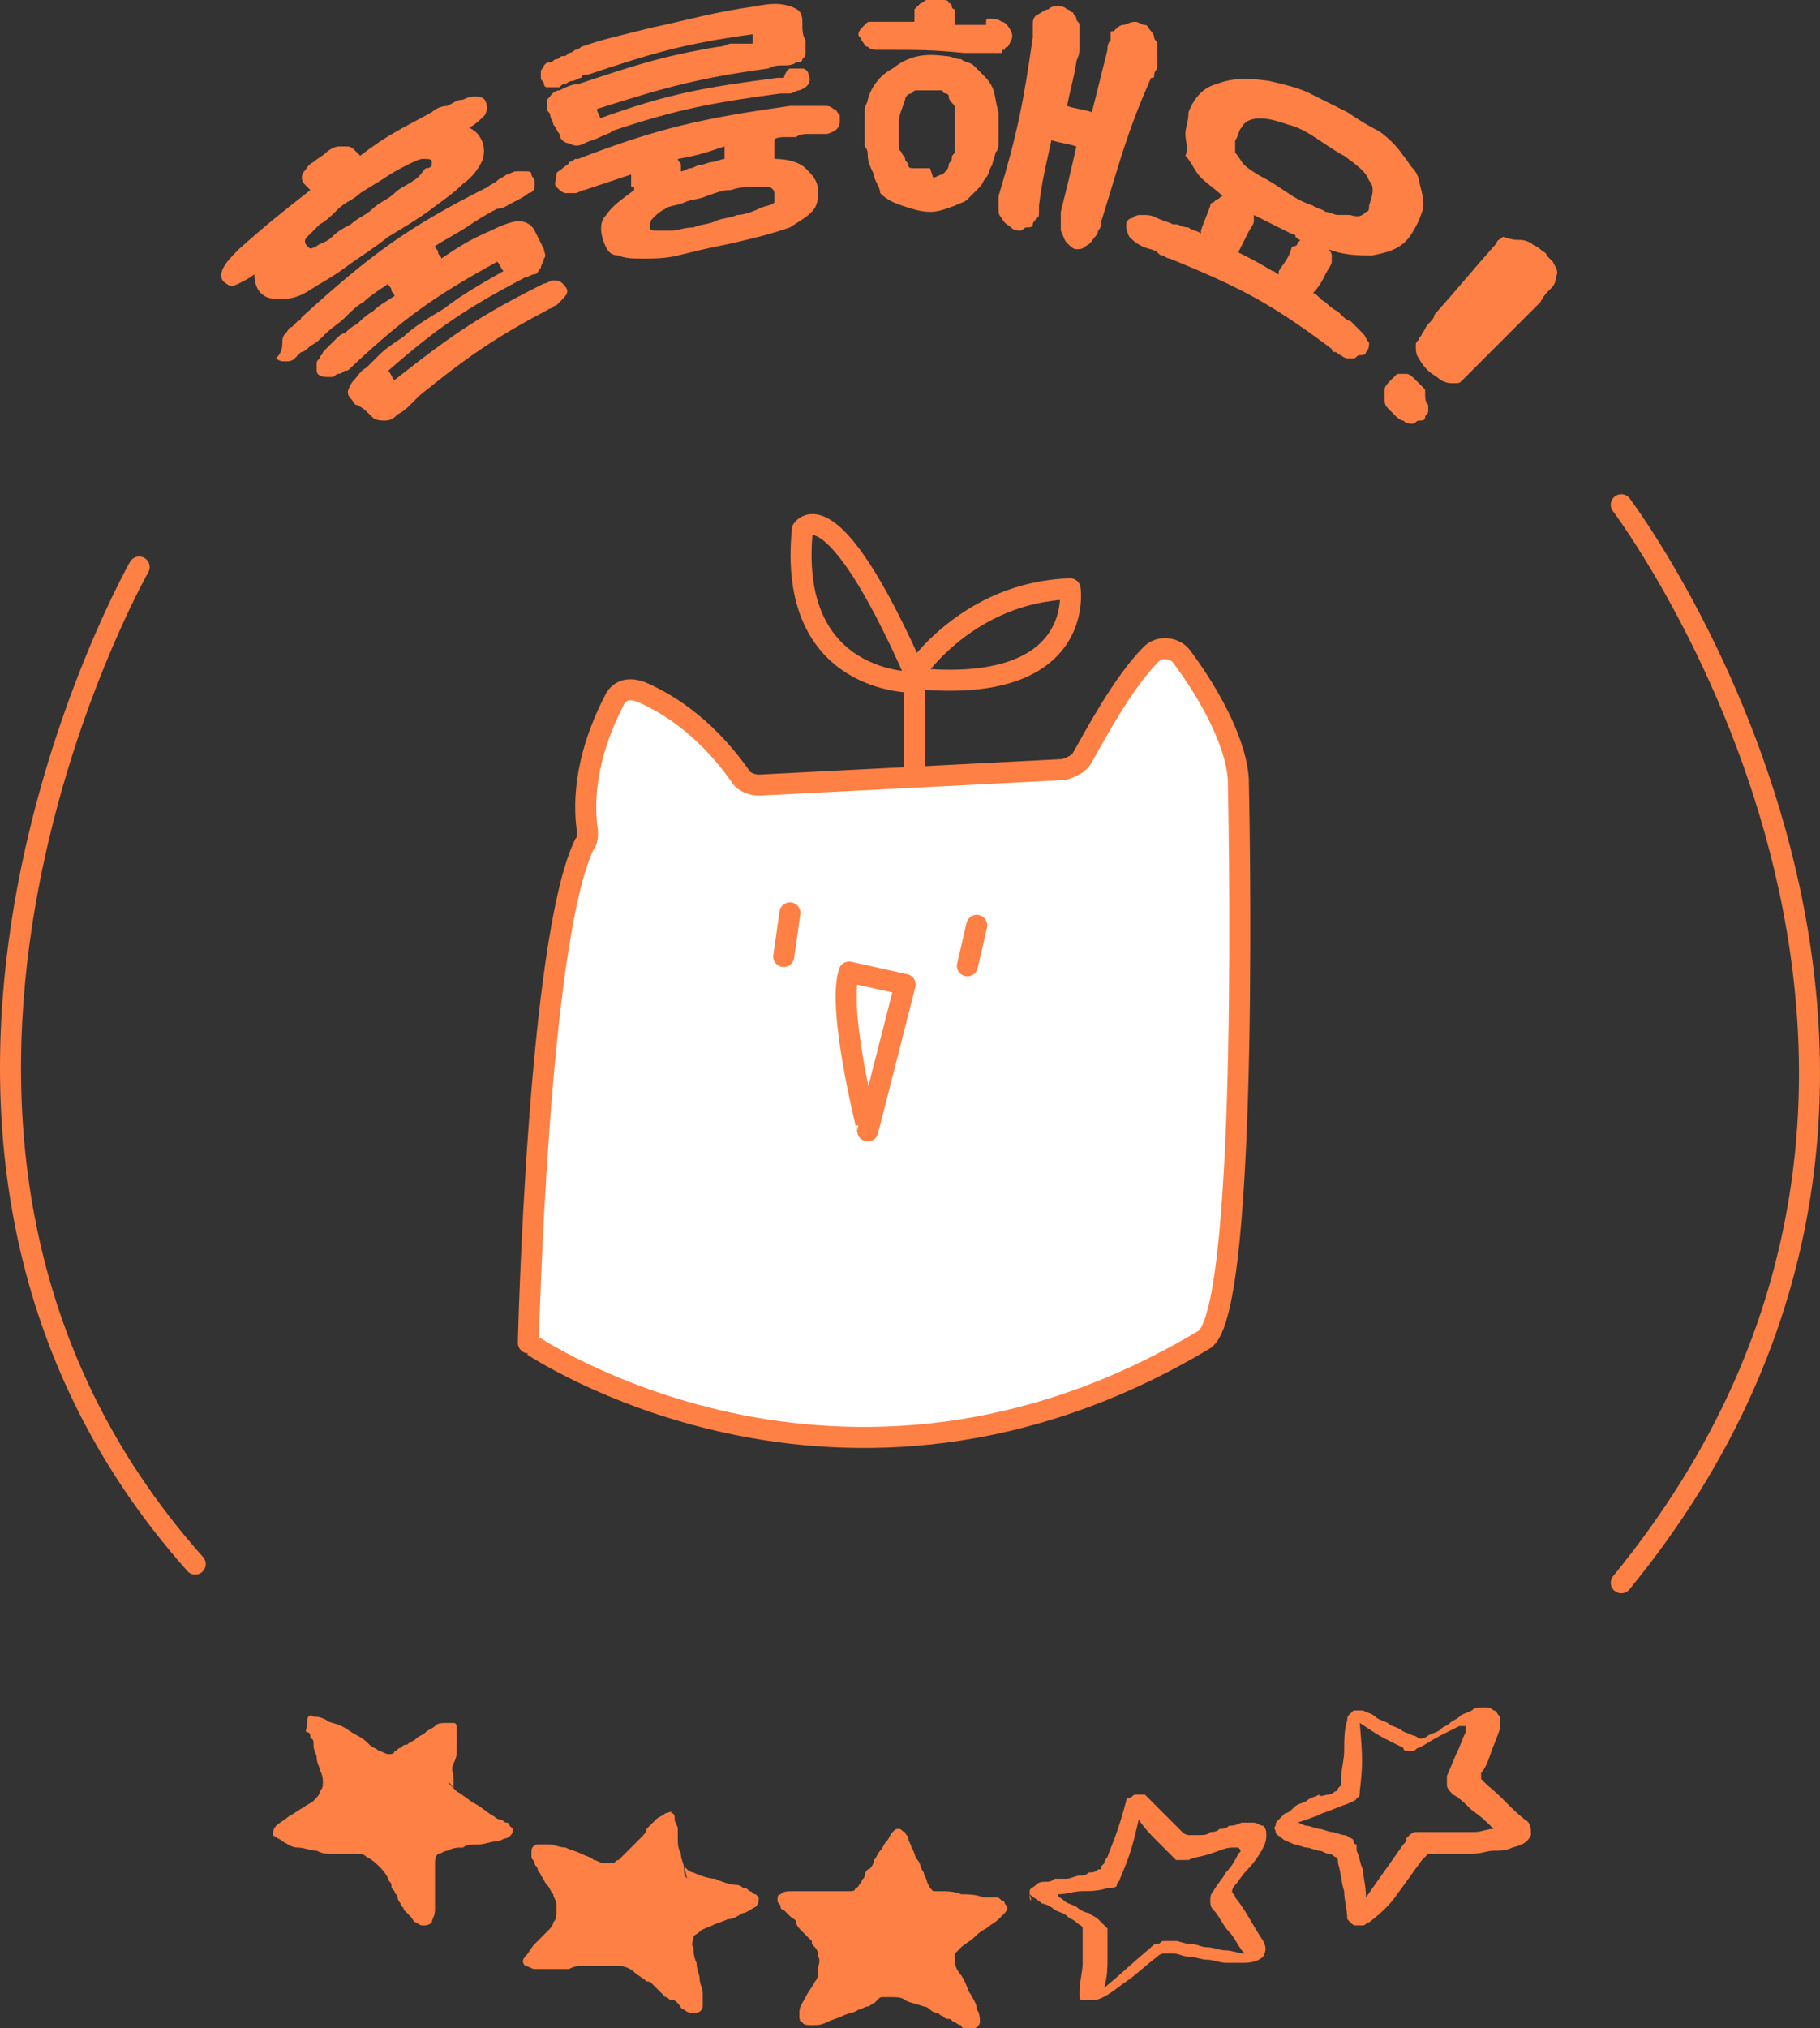 <svg xmlns="http://www.w3.org/2000/svg" viewBox="0 0 4330.07 4822.61">
    <rect x="0" y="0" width="4330.07" height="4822.61" fill="#333333" stroke="none"/>
    <defs>
        <style>
            .cls-1{fill:#fff;}.cls-1,.cls-2,.cls-3{stroke:#fe8045;stroke-linecap:round;stroke-width:50px;}.cls-1,.cls-3{stroke-linejoin:round;}.cls-2,.cls-3{fill:none;}.cls-2{stroke-miterlimit:10;}.cls-4{fill:#fe8045;}
        </style>
    </defs>
    <g id="레이어_2" data-name="레이어 2">
        <g id="레이어_1-2" data-name="레이어 1">
            <path class="cls-1"
                  d="M2864.62,3185.44c111.12-66.67,81.49-1333.44,81.49-1333.44-7.41-103.71-88.9-229.65-133.35-288.91-14.81-22.23-51.85-29.63-74.08-7.41-66.67,66.67-133.34,192.61-163,244.47-7.41,14.81-22.23,22.22-44.45,29.63l-726,37c-14.81,0-37-7.41-44.44-22.23-88.9-125.93-185.21-177.79-237.06-200-22.23-7.41-44.45-7.41-59.27,14.81-81.48,155.57-74.08,266.69-66.67,318.55,0,7.41,0,22.22-7.41,29.63-111.12,229.65-133.34,1185.28-133.34,1185.28S1997.88,3704,2864.62,3185.44Z"/>
            <line class="cls-2" x1="1879.35" y1="2170.55" x2="1864.54" y2="2274.26"/>
            <line class="cls-2" x1="2323.83" y1="2200.18" x2="2301.61" y2="2296.48"/>
            <path class="cls-3" d="M2020.11,2311.3l133.34,29.63-88.9,348.18S1990.47,2400.19,2020.11,2311.3Z"/>
            <path class="cls-3"
                  d="M2175.67,1844.59V1622.35s-303.72,7.41-266.68-363c0,0,66.67-111.12,266.68,340.77,0,0,125.94-192.61,370.4-200,0,0,37,244.47-348.17,214.83"/>
            <path class="cls-4"
                  d="M1294.12,674.13c7.41,0,14.82-7.41,22.22-7.41s14.82,0,22.23,7.41c14.81,14.81,14.81,22.22,0,37L1323.75,726c-7.41,0-7.41,7.41-14.81,7.41C1183,800.06,1116.33,844.51,997.8,940.82L975.58,963c-7.41,7.41-14.82,14.82-29.64,22.22-7.4,7.41-14.81,14.82-29.63,14.82-7.41,0-22.22,0-29.63-7.41-14.82-14.81-22.22-22.22-37-29.63-7.41,0-7.41-7.41-14.82-14.82s-7.4-14.81-7.4-14.81c0-7.41,7.4-22.23,14.81-29.63s14.82-22.23,29.63-29.64l29.64-29.63c14.81-14.81,37-29.63,59.26-44.45,22.22-22.22,59.26-44.44,96.3-66.67,37-29.63,88.9-59.26,140.76-88.89-7.41-7.41-7.41-14.82-14.82-22.23-148.16,81.49-222.24,133.35-348.18,251.87-7.4,7.41-7.4,7.41-14.81,7.41,0,0-7.41,7.41-14.82,7.41s-7.41,7.41-14.81,7.41H775.56c-14.82,0-22.22-7.41-22.22-14.82V866.74c0-7.41,0-7.41,7.4-14.82,0-7.41,7.41-7.41,7.41-14.82l7.41-7.4,22.22-22.23c7.41-7.41,14.82-14.81,22.23-14.81,7.41-7.41,14.81-14.82,29.63-22.23,7.41-7.41,22.22-22.22,37-29.63,14.82-14.82,29.63-22.22,51.86-37,0-7.41-7.41-7.41-7.41-14.82s-7.41-7.4-7.41-14.81c0,0-7.41,7.41-22.22,14.81-7.41,7.41-22.23,14.82-37,29.64-14.82,7.4-29.64,22.22-44.45,37s-29.63,22.22-44.45,37-22.22,22.22-37,29.63c-7.41,7.41-14.82,14.81-22.22,14.81l-14.82,14.82c-7.41,7.41-14.82,7.41-22.22,7.41s-14.82,0-22.23-7.41c14.82-14.82,14.82-29.63,14.82-37s0-14.82,7.41-22.22,7.4-14.82,14.81-14.82L708.89,763c7.41,0,7.41-7.4,7.41-7.4,163-148.16,251.87-214.84,444.48-311.14,7.4-7.41,14.81-7.41,22.22-14.82s14.82-7.4,22.22-14.81c7.41,0,14.82-7.41,22.23-7.41h22.22c7.41,0,14.82,0,14.82,7.41s7.41,7.41,7.41,14.81v14.82c0,7.41-7.41,14.82-14.82,14.82-7.41,7.4-22.22,14.81-37,22.22s-22.22,14.82-37,14.82c-29.63,14.81-51.86,29.63-74.08,44.44s-51.86,29.64-74.08,44.45c0,7.41,7.41,7.41,7.41,14.82s7.41,7.4,7.41,14.81c44.44-29.63,66.67-44.45,118.52-66.67Q1212.64,526,1234.86,526c14.81,0,29.63,7.4,37,22.22s14.81,29.63,22.22,44.45c0,7.41,7.41,14.81,0,22.22,0,7.41-7.41,14.82-7.41,22.23-7.41,7.41-7.41,14.81-14.81,14.81s-14.82,7.41-22.23,7.41c-140.75,74.08-207.42,118.53-326,222.24,7.41,7.41,7.41,14.82,14.82,22.23C1079.29,792.66,1146,748.21,1294.12,674.13ZM1027.43,266.69c7.41-7.41,22.23-14.82,37-14.82,14.82-7.41,22.23-14.81,37-14.81,14.82-7.41,22.23-7.41,29.63-7.41s14.82,0,22.23,7.41c7.41,14.81,7.41,22.22,0,37-7.41,7.4-22.23,22.22-37,29.63,14.81,7.41,22.22,14.81,29.63,29.63s7.41,37,0,51.86-22.22,37-44.45,51.85c-22.22,22.23-44.45,37-74.08,59.27S960.76,540.78,923.72,563c-37,29.63-74.08,51.85-103.71,74.08s-59.27,37-81.49,51.85-44.45,22.23-66.67,22.23-37,0-51.86-14.82c-7.41-7.41-14.81-22.22-14.81-44.45-7.41,7.41-22.23,14.82-37,22.23s-22.23,7.41-29.64,0c-14.81-7.41-14.81-22.23-7.4-37s22.22-29.63,37-44.45c66.67-59.26,103.71-88.9,170.38-140.75L723.7,437.07c-7.4-7.41-7.4-22.22,0-29.63s7.41-14.82,22.23-22.22c7.41-7.41,22.22-14.82,29.63-22.23s22.22-14.81,29.63-14.81h22.23c7.4,0,14.81,7.4,14.81,7.4l14.82,14.82C923.72,318.54,960.76,303.73,1027.43,266.69Zm0,118.53c0-7.41-7.41-7.41-22.22-7.41-7.41,0-22.23,7.41-37,14.81s-29.63,14.82-51.86,29.64-37,22.22-59.26,37c-14.82,14.81-37,22.22-51.86,37s-29.63,29.63-44.45,37L731.11,563q-11.11,11.12,0,22.22c7.41,7.41,7.41,7.41,22.23,0,7.4-7.41,22.22-7.41,37-22.22s29.63-22.23,44.44-29.63c14.82-14.82,37-22.23,51.86-37s37-22.23,51.86-37,37-22.23,44.44-29.64c14.82-7.4,22.23-22.22,29.64-29.63C1027.43,400,1027.43,392.62,1027.43,385.22Z"/>
            <path class="cls-4"
                  d="M1434.87,570.42c-7.41-22.23-7.41-44.45,7.41-59.27,14.82-22.22,37-37,66.67-59.26,0-7.41,0-7.41-7.41-7.41V414.85l-111.12,37c-7.4,0-14.81,7.41-22.22,7.41H1346c-7.41,0-14.82-7.41-22.23-14.82s0-14.82,0-29.63c0-7.41,7.41-7.41,14.82-14.82s14.81-7.41,14.81-14.81c7.41,0,14.82-7.41,14.82-7.41h7.41c192.61-74.08,296.32-96.31,503.74-125.94h81.49c7.41,0,14.82,0,22.23,7.41,7.4,0,7.4,7.41,14.81,14.82v14.81c0,14.82-7.41,22.23-29.63,29.63h-37c-14.82,0-29.63,0-37,7.41H1872c-7.41,0-29.64,0-29.64,7.41v44.45c29.64,0,59.27,7.41,74.08,22.22S1946,429.66,1946,451.89s0,37-14.82,51.85-29.63,22.23-51.86,37c-22.22,7.41-44.44,14.82-74.08,22.23S1746,577.82,1709,585.23s-66.67,14.82-96.3,22.23-59.27,7.4-81.49,7.4-44.45,0-59.27-7.4C1449.69,607.46,1442.28,592.64,1434.87,570.42ZM1879.35,163H1909c7.4,0,14.81,7.41,14.81,14.82,7.41,14.82,0,29.63-22.22,37-7.41,0-14.82,7.41-22.23,7.41h-22.22c-163,22.22-244.46,37-400,88.89-7.41,7.41-14.82,7.41-29.64,14.82s-22.22,7.41-37,14.82-22.22,7.4-37,0c-7.4,0-22.22-7.41-22.22-22.23-7.41-7.41-7.41-14.81-14.82-22.22,0-7.41-7.4-14.82-7.4-22.23h0c0-7.4-7.41-7.4-7.41-14.81V237.05c7.41-7.4,14.81-22.22,29.63-22.22,14.82-7.41,29.63-14.82,44.45-14.82,133.34-44.44,200-66.67,333.36-88.89,14.82,0,22.22-7.41,29.63-7.41h51.86V81.49h0c-163,22.22-237.06,44.44-392.63,96.3h-7.41s-7.4,0-7.4,7.41c-7.41,0-14.82,7.41-22.23,7.41S1346,200,1346,200c-7.41,0-7.41,0-14.82,7.41h-29.63c-7.41,0-7.41-7.41-7.41-7.41,0-7.4-7.41-7.4-7.41-14.81V170.38c0-7.41,7.41-7.41,7.41-14.81,7.41-7.41,7.41-7.41,14.82-7.41s7.4-7.41,14.81-7.41,7.41-7.41,14.82-7.41,7.41,0,14.81-7.4c7.41,0,14.82-7.41,14.82-7.41,7.41,0,14.82-7.41,14.82-7.41,22.22-7.41,44.44-14.82,74.08-22.22L1546,66.67c103.71-22.22,148.16-37,251.88-51.85,37-7.41,59.26-7.41,81.48,0s29.64,14.81,29.64,37,0,29.63,7.4,44.44v29.63c0,7.41,0,7.41-7.4,14.82,0,7.41-7.41,7.41-14.82,7.41-7.41,7.41-22.22,7.41-29.63,7.41-14.82,0-22.23,0-37,7.4-163,22.23-244.47,44.45-407.44,96.31,0,7.41,7.4,14.81,7.4,22.22,163-59.26,251.88-74.08,422.26-96.3h14.82C1872,163,1879.35,163,1879.35,163Zm-37,296.33c0-7.41-7.4-14.82-14.81-14.82h-37c-14.82,0-29.63,0-51.86,7.41-22.22,0-37,7.41-59.26,14.81-14.82,7.41-37,7.41-51.86,14.82s-37,7.41-44.45,14.81c-14.81,7.41-22.22,14.82-29.63,22.23s-7.41,14.81-7.41,22.22,7.41,7.41,14.82,7.41h37c14.82,0,29.63-7.41,51.86-7.41,14.81-7.4,37-7.4,51.85-14.81s37-7.41,51.86-14.82c14.81,0,37-7.41,51.85-14.81s29.64-7.41,37-14.82Zm-229.64-81.49c0,7.41,7.4,7.41,7.4,14.81v14.82c7.41,0,14.82-7.41,22.23-7.41s14.81-7.41,22.22-7.41,22.23-7.4,29.63-7.4,22.23-7.41,29.64-7.41V348.18C1679.34,363,1657.11,370.4,1612.67,377.81Z"/>
            <path class="cls-4"
                  d="M2353.47,44.45c7.4,0,22.22,0,29.63,7.4q11.12,0,22.22,22.23c7.41,14.81,0,22.22-7.41,37,0,0-7.4,0-7.4,7.41-7.41,0-7.41,0-7.41,7.4h-88.9c-74.08-7.4-111.12-7.4-177.79-7.4h-29.63c-7.41,0-14.82,0-22.23-7.41-7.4,0-7.4-7.41-14.81-14.82,0-7.4-7.41-7.4-7.41-14.81s7.41-14.82,14.82-22.23,7.4-7.4,14.81-7.4h103.71V44.45h0V22.22l7.41-7.4,7.41-7.41c7.41,0,7.41-7.41,14.82-7.41h37c7.4,0,14.81,0,14.81,7.41,7.41,0,7.41,7.41,7.41,7.41,0,7.4,7.41,7.4,7.41,7.4v37h74.08C2346.06,44.45,2346.06,44.45,2353.47,44.45Zm-103.72,88.89c14.82,0,22.23,7.41,37,7.41,7.41,7.41,22.23,7.41,29.64,14.82l22.22,22.22c7.41,7.41,14.82,14.82,22.22,29.63s7.41,37,14.82,59.27v66.67c0,14.82,0,22.22-7.41,29.63,0,7.41-7.41,22.23-7.41,29.63-7.4,7.41-7.4,22.23-14.81,29.64s-7.41,14.81-14.82,22.22l-29.63,29.63c-7.41,7.41-14.82,7.41-29.63,14.82-22.23,7.4-37,14.81-59.27,14.81s-44.44-7.41-66.67-14.81-37-14.82-51.85-29.64c0-14.81-14.82-29.63-14.82-44.44-7.41-14.82-14.82-29.63-14.82-44.45,0-7.41,0-14.82-7.4-22.22v-88.9c0-7.41,7.4-14.82,7.4-22.23,7.41-29.63,29.64-59.26,59.27-74.08C2160.86,133.34,2197.9,125.93,2249.75,133.34Zm-29.63,288.92c7.41,0,14.82-7.41,22.23-7.41l7.4-7.41s7.41-7.41,7.41-14.82,7.41-7.4,7.41-14.81,0-7.41,7.41-14.82V259.28c0-7.41,0-7.41-7.41-14.81,0,0-7.41-7.41-7.41-14.82s-7.41-7.41-7.41-7.41-7.4,0-7.4-7.41h-59.27c-7.41,0-7.41,0-14.81,7.41-7.41,0-14.82,7.41-14.82,14.82-7.41,22.22-14.82,37-14.82,51.85v59.27c0,7.41,0,7.41,7.41,14.81,0,7.41,7.41,7.41,7.41,14.82s7.41,7.41,7.41,14.81,7.41,7.41,14.81,7.41h37Zm400,103.71c0,7.41,0,14.81-7.4,22.22,0,7.41-7.41,14.82-7.41,14.82-7.41,7.41-7.41,14.81-22.23,22.22-7.4,7.41-14.81,7.41-22.22,7.41s-14.82-7.41-22.22-14.82-7.41-14.81-14.82-29.63V503.74c14.82-59.26,22.22-88.89,37-155.56-22.22-7.41-37-7.41-59.26-14.82-14.82,66.67-22.23,96.3-29.64,155.57v14.81c0,7.41,0,14.82-7.4,14.82,0,7.41-7.41,7.41-7.41,14.82s-7.41,7.4-14.82,7.4-7.41,7.41-14.81,7.41-14.82,0-22.23-7.41-14.81-7.4-22.22-22.22c-7.41-7.41-7.41-14.82-7.41-22.23V466.7c44.45-148.16,59.26-222.24,81.49-377.81h0V59.26c0-7.41,0-14.81,7.41-22.22,14.81-7.41,22.22-14.82,29.63-14.82,7.41-7.41,14.81-7.41,22.22-7.41s14.82,0,22.23,7.41c7.4,0,7.4,7.41,14.81,7.41,0,7.41,7.41,7.41,7.41,14.82s7.41,7.4,7.41,14.81v59.27c0,14.81-7.41,22.22-7.41,29.63-7.41,44.45-14.82,66.67-22.22,103.71,22.22,7.41,37,7.41,59.26,14.82,14.82-59.27,22.22-88.9,37-148.16,0-7.41,0-14.82,7.41-22.23V81.49c0-7.41,0-7.41,7.41-7.41,7.4-7.41,14.81-14.82,22.22-14.82s14.82-7.41,29.63-7.41c7.41,0,14.82,7.41,22.23,7.41s7.4,7.41,14.81,14.82c0,0,7.41,7.41,7.41,14.81s7.41,7.41,7.41,14.82V163s-7.41,7.41-7.41,14.82,0,7.41-7.41,7.41C2679.42,318.54,2664.6,385.22,2620.15,526Z"/>
            <path class="cls-4"
                  d="M3212.8,763h0l7.4,7.41,22.23,22.23c7.41,7.4,7.41,14.81,14.81,22.22,0,7.41,0,14.82-7.4,22.22,0,7.41-7.41,7.41-14.82,7.41s-7.41,7.41-14.82,7.41h-14.81c-7.41,0-14.82-7.41-14.82-7.41-7.41,0-7.41-7.41-14.81-7.41s-7.41-7.4-7.41-7.4c-148.16-111.12-222.24-148.16-385.22-214.84,0,0-7.41,0-14.82-7.4-7.4,0-7.4,0-14.81-7.41s-22.23-7.41-37-14.82-22.23-14.81-29.63-22.22c-7.41-14.82-7.41-22.23-7.41-29.63s7.41-14.82,14.81-14.82c7.41-7.41,14.82-7.41,22.23-7.41,14.81,0,22.22,0,37,7.41s22.22,7.41,37,14.82H2798c7.4,0,14.81,7.4,29.63,7.4,7.41,7.41,22.22,7.41,29.63,14.82v-7.41h0c7.41-22.22,14.82-37,22.22-59.26,0-7.41,7.41-7.41,7.41-7.41l7.41-7.41c7.41,0,7.41-7.41,14.82-7.41-14.82-14.81-37-29.63-51.86-44.44s-22.22-37-37-51.86c7.41-14.82,0-37,0-51.86s7.41-29.63,7.41-51.85q22.22-55.56,66.67-66.68c37-14.81,74.08-14.81,125.94-7.4,29.63,7.4,66.67,14.81,96.3,29.63l88.9,44.45c22.22,14.81,44.45,29.63,74.08,44.45a225.37,225.37,0,0,1,59.26,59.26c7.41,7.41,14.82,22.22,22.23,29.63s14.81,22.23,14.81,29.63c7.41,29.64,14.82,51.86,7.41,74.08s-14.82,37-29.63,59.27c-22.23,29.63-51.86,37-88.9,44.45-29.63,0-66.67,0-103.71-14.82,7.41,7.41,7.41,14.82,7.41,14.82v14.81c0,7.41-7.41,14.82-14.82,29.63s-14.81,29.64-29.63,44.45c14.82,7.41,14.82,14.82,29.63,22.23,7.41,7.4,14.82,14.81,29.63,22.22C3198,755.62,3205.39,763,3212.8,763Zm37-259.28c7.4,0,7.4-7.4,7.4-14.81,7.41-22.23,14.82-44.45,0-59.27-7.4-22.22-29.63-37-59.26-59.26-14.82-7.41-37-22.23-59.26-37s-44.45-29.63-74.08-37c-22.23-7.41-44.45-14.82-66.68-14.82s-37,7.41-44.44,22.23c-7.41,7.41-7.41,22.22-14.82,29.63V363c7.41,7.41,14.82,22.23,22.22,29.63s29.64,22.23,44.45,29.64,37,22.22,59.27,37,37,22.22,59.26,29.63c7.41,7.41,22.22,7.41,29.63,14.81,7.41,0,22.23,7.41,29.63,7.41h29.64C3235,518.56,3242.43,511.15,3249.84,503.74ZM3072,555.6l-44.44-22.23-44.45-22.22V526c0,7.4-7.41,14.81-14.82,29.63s-14.81,29.63-22.22,44.45c29.63,14.81,44.45,22.22,81.49,44.44,7.4,0,7.4,7.41,14.81,7.41v-7.41h0c14.82-22.22,22.23-29.63,29.63-51.85,0,0,0-7.41,7.41-7.41,0,0,7.41,0,7.41-7.41l7.41-7.41c-7.41,0-7.41-7.4-14.82-7.4C3086.86,563,3079.45,555.6,3072,555.6Z"/>
            <path class="cls-4"
                  d="M3612.83,570.42c7.41,0,14.81,0,29.63,7.4,7.41,7.41,14.82,7.41,22.22,14.82s14.82,7.41,14.82,14.81l14.82,14.82c7.4,14.82,14.81,22.23,7.4,37,0,14.82-7.4,22.23-14.81,29.63s-14.82,14.82-22.23,29.64l-22.22,22.22L3501.71,881.55l-22.23,22.23c-7.4,7.4-7.4,7.4-22.22,7.4-7.41,0-14.82,0-29.63-7.4-7.41-7.41-22.23-14.82-29.63-22.23s-14.82-14.81-22.23-29.63c-7.41-7.41-7.41-22.22-7.41-29.63s0-7.41,7.41-14.82c0-7.41,7.41-7.41,7.41-14.81,7.41-7.41,7.41-14.82,14.82-22.23s14.81-14.81,14.81-22.22c59.27-66.67,88.9-103.71,148.16-170.39,0-7.41,7.41-7.41,14.82-14.81C3598,570.42,3605.42,570.42,3612.83,570.42ZM3398,963v14.82c0,7.4-7.41,7.4-7.41,14.81s-7.41,7.41-14.82,7.41-7.41,7.41-14.81,7.41-14.82,0-22.23-7.41c-7.41,0-14.81-7.41-22.22-14.82l-14.82-14.81c-7.41-7.41-7.41-14.82-7.41-22.23V926c0-7.41,7.41-14.82,14.82-22.23L3323.92,889h22.22c7.41,0,14.82,7.41,22.22,14.81L3390.59,926C3390.59,948.22,3390.59,955.63,3398,963Z"/>
            <path class="cls-4"
                  d="M1071.88,4244.79h0l14.82,14.82c14.81,7.4,29.63,22.22,44.44,29.63s29.64,22.22,44.45,29.63c0,0,7.41,7.41,14.82,7.41s7.41,7.41,14.81,7.41,7.41,7.4,7.41,7.4l7.41,7.41c0,7.41,0,14.82-14.82,22.23-7.4,0-14.81,7.4-22.22,7.4-14.82,0-29.63,7.41-44.45,7.41s-29.63,0-37,7.41c-14.81,0-22.22,0-37,7.41-7.41,0-14.81,7.41-22.22,7.41-7.41,7.4-7.41,14.81-7.41,22.22v111.12c0,14.82-7.41,22.22-7.41,29.63-7.41,7.41-14.81,7.41-22.22,7.41s-14.82-7.41-14.82-7.41c-7.41,0-7.41-7.41-14.81-14.81l-14.82-14.82c0-7.41-7.41-7.41-7.41-14.82,0,0-7.41-7.4-7.41-14.81s-7.4-7.41-7.4-14.82c-7.41-7.41-7.41-7.41-7.41-14.81s-7.41-7.41-7.41-14.82c-7.41-14.82-14.82-22.22-22.22-29.63s-14.82-14.82-29.64-22.23c0,0-7.4-7.41-14.81-7.41H790.38c-14.82,0-22.23,0-37-7.4-14.82,0-29.64-7.41-44.45-7.41s-22.23-7.41-37-14.82c-7.41-7.41-14.82-7.41-22.23-14.81,0-7.41,0-14.82,7.41-22.23s22.23-14.81,29.63-22.22c14.82-7.41,22.23-14.82,37-22.23,7.41-7.4,14.82-7.4,22.23-14.81s14.81-14.82,14.81-22.23c7.41-7.4,7.41-14.81,7.41-22.22s0-14.82-7.41-29.63c0-7.41-7.4-14.82-7.4-29.63,0-7.41-7.41-14.82-7.41-29.64,0-7.4,0-14.81-7.41-14.81,0-7.41,0-14.82-7.41-14.82s0-14.81,0-14.81v-14.82c0-7.41,7.41-14.82,14.82-7.41,7.41,0,14.81,0,29.63,7.41,7.41,7.41,22.22,7.41,37,14.82s22.22,14.81,37,22.22,22.22,14.82,29.63,22.22,14.82,7.41,22.23,14.82c7.4,0,14.81,7.41,22.22,7.41s14.82,0,14.82-7.41c7.4,0,7.4-7.41,14.81-7.41,7.41-7.41,7.41-7.41,14.82-7.41,7.41-7.4,14.81-7.4,22.22-14.81s14.82-7.41,22.23-14.82,14.81-7.41,22.22-14.81,14.82-7.41,29.63-7.41h14.82c7.41,0,7.41,7.41,7.41,14.81v44.45c0,14.82,0,22.23-7.41,37s0,22.23,0,37v22.23C1064.47,4230,1064.47,4237.38,1071.88,4244.79Z"/>
            <path class="cls-4"
                  d="M1634.89,4444.81h0c7.41,7.4,14.82,7.4,14.82,7.4,14.81,7.41,37,14.82,51.85,14.82,14.82,7.41,37,14.82,51.86,14.82,0,0,7.41,0,14.81,7.4,7.41,0,7.41,0,14.82,7.41,7.41,0,7.41,7.41,14.82,7.41l7.4,7.41c0,7.41,0,14.81-7.4,22.22-14.82,7.41-22.23,14.82-29.64,14.82-14.81,7.41-22.22,14.81-37,14.81-14.81,7.41-22.22,7.41-37,14.82s-22.22,7.41-29.63,14.82-14.81,7.4-14.81,14.81-7.41,14.82,0,22.23c0,7.4,0,22.22,7.4,37,0,14.81,7.41,29.63,7.41,37,0,14.81,7.41,22.22,7.41,37v29.63c0,7.41-7.41,14.81-14.82,14.81H1642.3c-7.41,0-14.82-7.4-14.82-7.4-7.41,0-7.41-7.41-14.81-14.82s-7.41-7.41-14.82-7.41-7.41-7.41-14.82-7.41l-14.81-14.81-14.82-14.82c-7.41-7.41-7.41-7.41-14.82-7.41-7.4-7.4-22.22-14.81-29.63-22.22s-22.22-14.82-37-14.82h-81.49c-14.81,0-22.22,0-37,7.41H1271.9c-7.41,0-14.82-7.41-22.23-7.41q-11.12-11.1,0-22.22c7.41-7.41,14.82-22.22,22.23-29.63s22.22-22.23,29.63-29.63,14.81-14.82,14.81-22.23c7.41-7.41,7.41-14.81,7.41-22.22v-22.23c0-7.4-7.41-14.81-7.41-22.22-7.4-7.41-7.4-14.82-14.81-22.22s-7.41-14.82-14.82-22.23c0-7.41-7.41-7.41-7.41-14.81s-7.4-7.41-7.4-14.82-7.41-7.41-7.41-14.82v-14.81c0-7.41,7.41-14.82,14.81-14.82h29.64c7.4,0,22.22,7.41,37,7.41,14.81,7.41,22.22,7.41,37,14.82s22.22,7.4,29.63,14.81c7.41,0,14.81,7.41,22.22,7.41h22.23c7.4,0,7.4-7.41,14.81-7.41l14.82-14.81,14.81-14.82,22.23-22.22c7.41-7.41,14.81-14.82,14.81-22.23l22.23-22.22c7.41-7.41,14.81-7.41,22.22-14.82,7.41,0,14.82-7.41,14.82,0,7.41,0,7.41,7.41,7.41,14.82s7.4,14.81,7.4,22.22v22.23c0,14.81,0,22.22,7.41,37,0,14.81,7.41,22.22,7.41,37,0,7.4,0,14.81,7.41,22.22C1627.48,4437.4,1627.48,4437.4,1634.89,4444.81Z"/>
            <path class="cls-4"
                  d="M2220.12,4496.66h14.82c14.81,0,37,0,51.85,7.41,14.82,0,37,0,51.86,7.41h29.63c7.41,0,7.41,0,14.82,7.41,7.41,0,7.41,7.4,7.41,7.4q11.1,11.11,0,22.23l-14.82,14.81c-7.41,7.41-22.22,14.82-29.63,22.23-14.82,7.41-22.23,14.81-29.63,22.22s-22.23,14.82-29.64,22.23L2272,4644.82v22.23c0,7.4,7.41,22.22,14.81,29.63,14.82,22.22,14.82,37,22.23,44.45,7.41,14.81,14.81,22.22,14.81,37,7.41,7.4,7.41,22.22,7.41,29.63s-7.41,14.81-14.81,14.81h-14.82c-7.41,0-14.82,0-14.82-7.4-7.4,0-14.81-7.41-14.81-7.41-7.41,0-7.41-7.41-14.82-7.41s-7.41,0-14.81-7.41c-7.41,0-7.41-7.41-14.82-7.41s-14.82-7.4-14.82-7.4-7.4-7.41-14.81-7.41c-22.23-7.41-29.63-7.41-44.45-14.82-7.41-7.41-22.22-7.41-37-7.41h-14.82c-7.4,0-7.4,0-14.81,7.41l-7.41,7.41c-7.41,0-7.41,7.41-14.82,7.41s-14.81,7.41-22.22,7.41c-7.41,7.4-22.22,7.4-37,14.81s-22.22,7.41-37,14.82-22.22,7.41-37,7.41c-7.41,0-22.22,0-22.22-7.41-7.41,0-7.41-7.41-7.41-22.23s7.41-22.22,14.81-37,14.82-22.22,22.23-37c7.41-7.4,7.41-14.81,7.41-29.63,0-7.41,7.4-22.22,0-29.63,0-7.41,0-14.82-7.41-22.22s-7.41-7.41-7.41-14.82L1909,4593c-7.41-7.41-14.82-14.82-14.82-22.23s-7.41-7.41-14.82-14.81l-14.81-14.82s-7.41,0-7.41-7.41-7.41-7.41-7.41-14.81,0-14.82,7.41-14.82c7.41-7.41,14.82-7.41,29.63-7.41h133.35c7.4,0,14.81,0,14.81-7.41,7.41,0,7.41-7.4,14.82-14.81,0-7.41,7.41-7.41,7.41-14.82s7.4-14.82,7.4-14.82c7.41,0,14.82-14.81,14.82-22.22,7.41-7.41,7.41-14.81,14.82-22.22s7.4-14.82,14.81-22.23,7.41-14.81,14.82-22.22,7.41-7.41,14.81-7.41,7.41,7.41,14.82,7.41c0,7.41,7.41,7.41,7.41,14.82s7.41,14.81,7.41,22.22c7.4,7.41,7.4,22.22,14.81,29.63s7.41,22.23,14.82,29.63c0,7.41,7.41,14.82,7.41,22.23C2212.71,4489.25,2212.71,4489.25,2220.12,4496.66Z"/>
            <path class="cls-4"
                  d="M2590.52,4452.21c7.41,0,14.82,0,22.23-7.4,7.4,0,7.4,0,7.4-7.41l7.41-7.41s0-7.41,7.41-14.82c7.41-22.22,14.82-37,22.22-59.26s14.82-44.45,22.23-74.08c0-7.41,7.41-7.41,7.41-7.41,7.4,0,7.4-7.41,14.81-7.41h22.23l22.22,22.23,22.22,22.22,22.23,22.22,22.22,22.23c7.41,7.41,14.82,7.41,14.82,7.41h22.22c14.82,0,22.23,0,29.64-7.41,7.4,0,14.81,0,22.22-7.41,7.41,0,14.82,0,22.22-7.41,7.41,0,14.82,0,29.64-7.41h29.63c7.41,0,14.81,7.41,22.22,7.41,7.41,7.41,7.41,14.82,7.41,22.23s0,14.81-7.41,29.63-22.22,37-37,51.85-22.22,29.64-29.63,37-7.41,14.82-7.41,14.82c0,7.41,7.41,7.41,7.41,14.82,29.63,37,37,59.26,66.67,103.71,7.41,14.82,7.41,22.22,0,37-7.41,7.41-22.22,14.82-44.45,14.82h-44.44c-14.82,0-29.64-7.41-44.45-7.41s-29.64-7.41-44.45-7.41-22.23-7.41-37-7.41h-22.23s-7.4,0-14.81,7.41c-29.63,22.22-51.86,44.45-74.08,59.26s-44.45,37-74.08,44.45h-29.63c-7.41,0-7.41-7.41-7.41-7.41v-14.81c0-22.23,7.41-44.45,7.41-66.67v-81.49c0-7.41-7.41-7.41-14.82-14.82s-14.82-7.41-22.22-14.82-14.82-7.4-29.64-14.81c-7.4-7.41-22.22-14.82-29.63-14.82-7.41-7.41-22.22-14.81-29.63-22.22,7.41,22.22,0,14.82,0,7.41v-14.82c0-7.41,7.41-7.41,14.82-14.81s14.81-7.41,22.22-7.41,14.82,0,22.22-7.41h29.64c7.4,0,22.22-7.41,29.63-7.41S2583.11,4459.62,2590.52,4452.21ZM2664.6,4467c0,7.41-7.41,7.41-7.41,14.82s-14.81,7.4-22.22,7.4c-22.22,7.41-44.45,7.41-59.26,7.41-22.23,0-37,7.41-59.27,7.41,0,7.41,7.41,7.41,14.82,14.82s14.81,7.4,29.63,14.81c7.41,7.41,22.22,14.82,29.63,14.82,7.41,7.41,14.82,7.41,22.23,14.81l14.81,14.82,7.41,7.41v74.08c0,14.81,0,37-7.41,66.67,44.45-37,66.67-59.26,111.12-96.3,7.41-7.41,7.41-7.41,14.82-7.41s7.41-7.41,14.81-7.41H2798c7.4,0,22.22,7.41,37,7.41s22.22,7.41,37,7.41,29.63,7.4,44.44,7.4,29.64,7.41,44.45,7.41c-14.81-14.81-22.22-37-37-51.85s-22.22-37-37-51.86c-7.41-7.41-7.41-14.82-7.41-22.22s0-14.82,7.41-22.23c7.41-14.81,22.23-29.63,29.63-44.45,14.82-14.81,22.23-29.63,29.64-44.44,7.4-7.41,7.4-7.41,0-14.82h-14.82c-14.82,0-29.63,7.41-51.86,14.82s-37,7.4-51.85,14.81H2798l-7.41-7.41c-7.41-7.4-22.23-22.22-37-37s-29.63-29.63-44.45-51.85C2694.23,4393,2686.83,4415.17,2664.6,4467Z"/>
            <path class="cls-4"
                  d="M3160.94,4267c7.41,0,14.82-7.41,14.82-7.41,7.4,0,7.4-7.4,7.4-7.4l7.41-7.41V4230c0-22.22,7.41-44.45,7.41-66.67s0-51.86,7.41-74.08c0-7.41,0-7.41,7.41-14.82l7.4-7.4h22.23c14.81,7.4,22.22,7.4,29.63,14.81s14.82,7.41,29.63,14.82c7.41,7.41,14.82,7.41,29.63,14.81,7.41,7.41,14.82,7.41,29.64,14.82,7.4,0,14.81,7.41,14.81,7.41,7.41,0,14.82,0,22.23-7.41,14.81-7.41,22.22-7.41,29.63-14.82s14.81-7.4,22.22-14.81,14.82-7.41,22.23-14.82,14.81-7.41,29.63-14.81c7.41-7.41,14.81-7.41,29.63-7.41,7.41,0,14.82,0,22.22,7.41,7.41,0,7.41,7.4,14.82,14.81v29.63c-7.41,22.23-14.82,37-22.22,59.27s-14.82,37-22.23,44.45V4230l14.82,14.82c37,29.63,51.85,51.86,88.89,81.49,14.82,7.41,14.82,22.22,14.82,37-7.41,14.81-14.82,22.22-44.45,29.63-14.81,7.41-29.63,7.41-44.45,7.41s-29.63,7.41-51.85,7.41H3398l-14.82,14.81c-22.22,29.63-37,51.86-59.26,81.49q-22.23,33.33-66.68,66.67c-7.4,0-7.4,7.41-14.81,7.41h-14.82c-7.41,0-7.41,0-14.81-7.41l-7.41-7.41c0-22.22-7.41-44.44-7.41-66.67-7.41-22.22-7.41-44.45-14.82-66.67,0-7.41,0-14.82-7.4-14.82,0,0-7.41-7.4-14.82-7.4s-14.82-7.41-22.22-7.41-22.23-7.41-29.64-7.41-22.22-7.41-29.63-7.41c-14.81-7.41-22.22-7.41-29.63-14.81s-14.82-7.41-14.82-14.82-7.4-7.41,0-14.82c0-7.41,0-7.41,7.41-14.81l14.82-14.82c7.41,0,14.81-7.41,22.22-14.82s14.82-7.4,29.63-14.81c7.41-7.41,14.82-7.41,29.64-14.82C3138.72,4274.42,3153.53,4267,3160.94,4267Zm74.08-7.4c0,7.4,0,14.81-7.41,14.81,0,7.41-7.41,7.41-22.22,14.82-22.23,7.41-37,14.81-59.27,22.22-14.81,7.41-37,14.82-59.26,22.23,7.41,0,14.82,7.4,22.22,7.4s22.23,7.41,29.64,7.41,22.22,7.41,29.63,7.41,22.22,7.41,29.63,7.41,14.82,7.41,14.82,7.41c7.4,0,7.4,7.4,7.4,7.4s0,7.41,7.41,7.41v14.82c7.41,14.81,7.41,29.63,14.82,44.45,0,14.81,7.41,37,7.41,66.67,37-51.86,51.85-74.08,88.89-125.94,7.41-7.41,7.41-7.41,7.41-14.81l7.41-7.41s7.41-7.41,14.81-7.41h140.76c14.81,0,29.63-7.41,44.44-7.41-14.81-14.81-29.63-29.63-51.85-44.45-14.82-14.81-29.63-29.63-44.45-37-7.41-7.4-14.82-14.81-14.82-22.22v-22.22c7.41-14.82,14.82-37,22.23-51.86s14.81-37,22.22-51.86V4104h-14.81l-44.45,22.22c-14.82,7.41-37,22.22-51.86,29.63-7.41,0-7.41,7.41-14.81,7.41h-14.82s-7.41,0-7.41-7.41l-44.45-22.22c-14.81-7.41-37-22.23-59.26-37C3242.43,4178.12,3242.43,4200.34,3235,4259.61Z"/>
            <path class="cls-2" d="M464.42,3718.82c-903.77-1014.9-133.34-2370.56-133.34-2370.56"/>
            <path class="cls-2" d="M3857.29,1200.1s1007.49,1333.44,0,2563.17"/>
        </g>
    </g>
</svg>